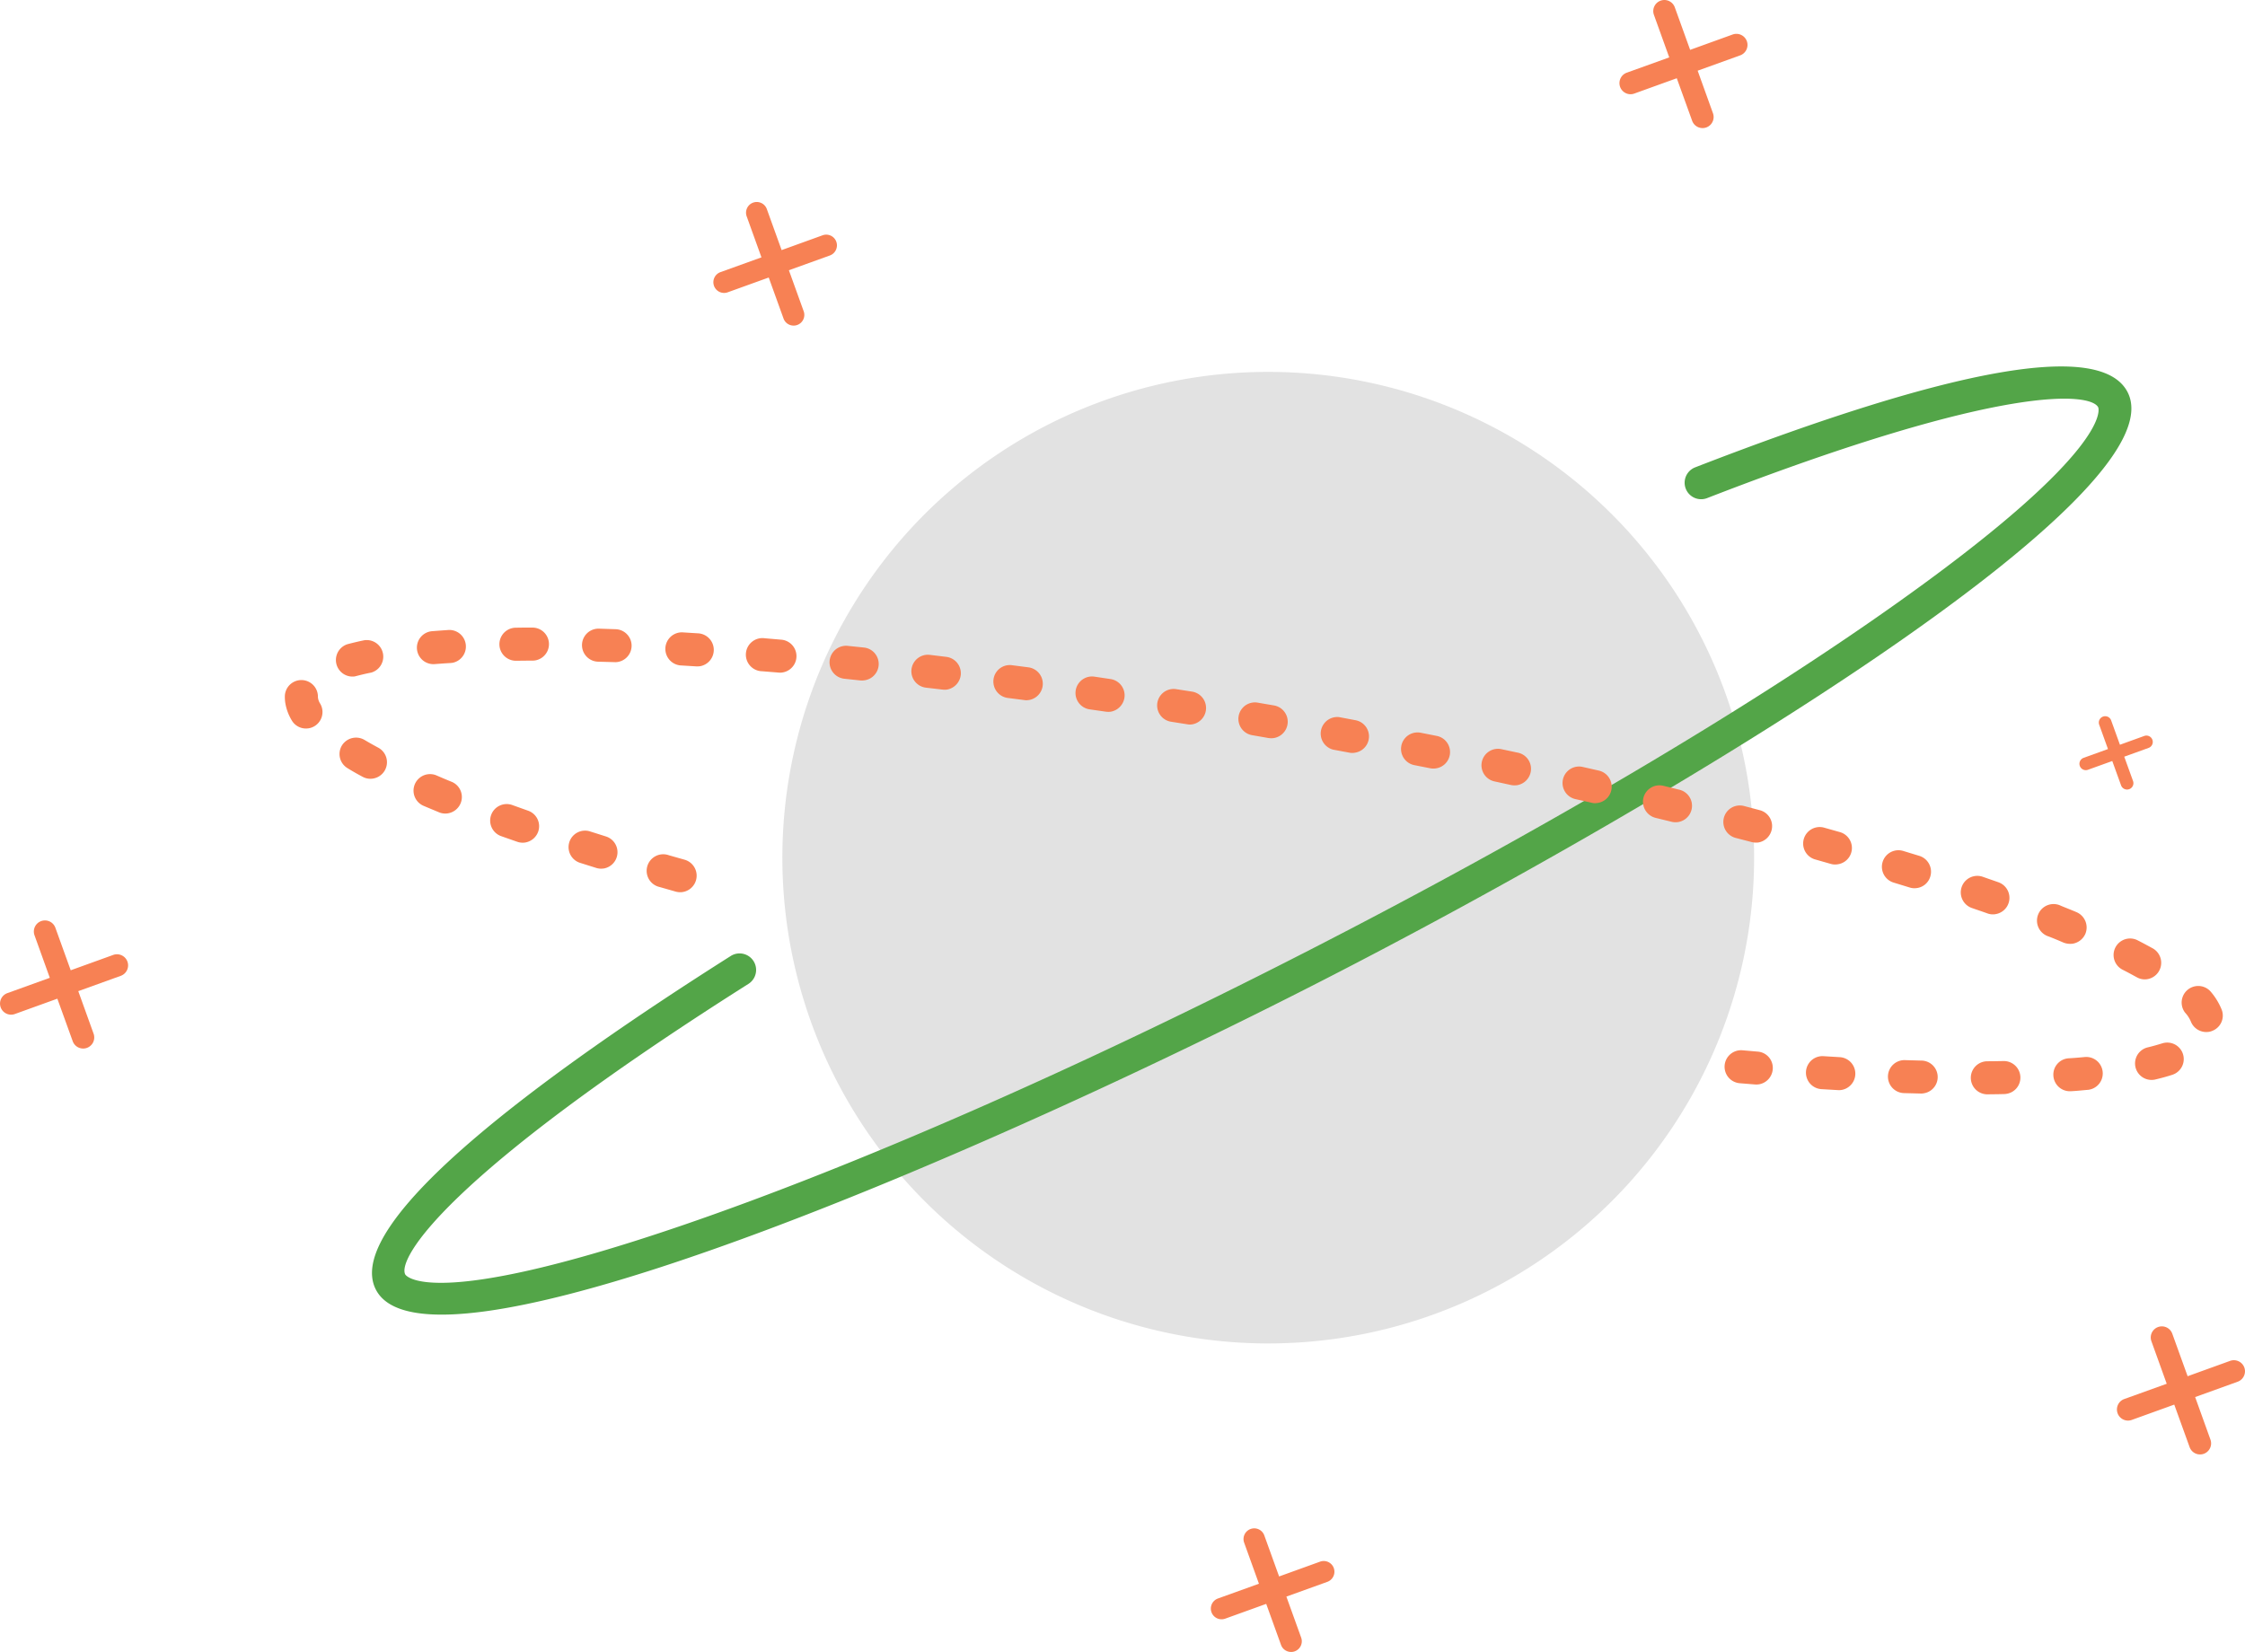 <svg xmlns="http://www.w3.org/2000/svg" width="270.764" height="199.279" viewBox="0 0 270.764 199.279">
  <g id="Mission_Tracking" data-name="Mission Tracking" transform="translate(-102.63 -469.931)">
    <g id="Group_20" data-name="Group 20" transform="translate(7 380)">
      <path id="Path_64" data-name="Path 64" d="M306.594,185.055a58.6,58.6,0,1,1-66.329-49.669A58.612,58.612,0,0,1,306.594,185.055Z" fill="#e2e2e2"/>
    </g>
    <g id="Group_26" data-name="Group 26" transform="translate(7 380)">
      <path id="Path_69" data-name="Path 69" d="M154.588,248.055c-7.193,1.032-12.116.393-13.63-2.568-4.2-8.2,20.954-26.394,42.8-40.231a1.992,1.992,0,0,1,2.145,3.358c-36.763,23.281-42.347,33.21-41.4,35.051.023.058,2.756,4.575,33.449-5.927,20.986-7.187,47.777-18.937,75.44-33.11s52.855-29.043,70.933-41.879c26.463-18.774,24.39-23.645,24.361-23.685-.863-1.707-11.038-3.059-47.163,10.953a1.99,1.99,0,0,1-1.445-3.709c31.447-12.194,48.991-15.247,52.159-9.065,6.314,12.335-54.572,49.168-97.029,70.924C222.936,224.709,177.375,244.784,154.588,248.055Z" fill="#53a548"/>
    </g>
    <g id="Group_27" data-name="Group 27" transform="translate(7 380)">
      <path id="Path_70" data-name="Path 70" d="M347.541,221.389a.827.827,0,0,1-.09.01c-.667.055-1.337.132-2.034.165a1.993,1.993,0,0,1-2.131-1.836,1.97,1.97,0,0,1,1.844-2.134c.666-.036,1.316-.093,1.947-.154a1.989,1.989,0,0,1,.464,3.949Zm7.87-1.206a1.991,1.991,0,0,1-.744-3.908c.627-.148,1.221-.323,1.768-.49a1.991,1.991,0,0,1,1.223,3.789c-.628.207-1.327.4-2.062.572A.933.933,0,0,1,355.411,220.183Zm-17.817,1.7a.883.883,0,0,1-.247.025c-.664.022-1.33.023-2.017.033a1.994,1.994,0,0,1-.021-3.988c.66,0,1.317-.015,1.966-.027a2,2,0,0,1,2.03,1.961A1.977,1.977,0,0,1,337.594,221.886Zm-9.959-.064a1.458,1.458,0,0,1-.334.026l-2.013-.051a1.99,1.99,0,1,1,.137-3.977l1.975.054a1.985,1.985,0,0,1,.235,3.948Zm-9.952-.4a1.711,1.711,0,0,1-.4.012l-1.989-.116a1.993,1.993,0,0,1,.231-3.979l1.979.12a1.993,1.993,0,0,1,.184,3.963Zm44.325-7.013a2,2,0,0,1-2.15-1.261,3.688,3.688,0,0,0-.7-1.07,2,2,0,0,1,3.04-2.589,7.848,7.848,0,0,1,1.385,2.241,1.976,1.976,0,0,1-1.145,2.561A1.573,1.573,0,0,1,362.008,214.408Zm-54.272,6.332a2.174,2.174,0,0,1-.437.013l-1.84-.149a1.994,1.994,0,1,1,.345-3.973l1.817.159a1.966,1.966,0,0,1,1.816,2.131A2,2,0,0,1,307.736,220.74Zm46.846-12.684a1.945,1.945,0,0,1-1.243-.238c-.556-.3-1.116-.611-1.714-.91a1.992,1.992,0,0,1,1.822-3.543c.643.329,1.245.654,1.83.974a2,2,0,0,1-.7,3.717Zm-9-4.282a2.239,2.239,0,0,1-1.053-.124c-.592-.257-1.2-.514-1.816-.75a2,2,0,1,1,1.485-3.7c.631.264,1.259.5,1.869.765a2.007,2.007,0,0,1,1.073,2.618A2.033,2.033,0,0,1,345.586,203.774Zm-9.318-3.559a1.906,1.906,0,0,1-.945-.1c-.6-.218-1.231-.425-1.856-.645a1.994,1.994,0,0,1,1.292-3.773c.637.225,1.278.444,1.9.664a1.992,1.992,0,0,1-.391,3.852Zm-9.447-3.157a1.888,1.888,0,0,1-.874-.067l-1.891-.579a1.995,1.995,0,1,1,1.166-3.815l1.917.585a2,2,0,0,1,1.3,2.5A1.954,1.954,0,0,1,326.821,197.058Zm-9.553-2.864a1.838,1.838,0,0,1-.827-.048l-1.912-.546a1.992,1.992,0,0,1,1.081-3.834l1.928.544a1.988,1.988,0,0,1-.27,3.884Zm-9.6-2.628a2.24,2.24,0,0,1-.8-.06l-1.92-.5a1.99,1.99,0,0,1,1-3.852l1.921.51a1.982,1.982,0,0,1,1.431,2.419A2,2,0,0,1,307.671,191.566Zm-9.657-2.464a2.028,2.028,0,0,1-.773-.037l-1.928-.472a2.013,2.013,0,0,1-1.47-2.4,1.992,1.992,0,0,1,2.407-1.469l1.959.479a1.992,1.992,0,0,1-.2,3.9Zm-9.705-2.309a1.563,1.563,0,0,1-.724-.027l-1.943-.436a1.99,1.99,0,1,1,.88-3.882l1.947.442a2,2,0,0,1,1.5,2.393A1.978,1.978,0,0,1,288.309,186.793Zm-9.731-2.139a2.113,2.113,0,0,1-.7-.022l-1.947-.427a1.989,1.989,0,1,1,.832-3.889l1.942.413a1.984,1.984,0,0,1,1.54,2.358A2.007,2.007,0,0,1,278.578,184.654Zm-100.626,12.89a2.027,2.027,0,0,1-.825-.057l-1.926-.55a2,2,0,1,1,1.112-3.833l1.9.539a2,2,0,0,1-.262,3.9Zm90.864-14.922a1.972,1.972,0,0,1-.676-.01l-1.946-.384a1.992,1.992,0,0,1,.762-3.91l1.966.389a1.986,1.986,0,0,1-.106,3.915ZM168.4,194.7a1.927,1.927,0,0,1-.877-.075l-1.907-.6a1.989,1.989,0,1,1,1.207-3.79l1.893.6a1.993,1.993,0,0,1-.316,3.871Zm90.629-13.969a1.7,1.7,0,0,1-.654-.006l-1.95-.362a2,2,0,0,1,.724-3.925l1.96.372a1.986,1.986,0,0,1-.08,3.921Zm-9.808-1.762a2.189,2.189,0,0,1-.62-.012l-1.961-.342a1.99,1.99,0,0,1,.681-3.922l1.957.335a1.994,1.994,0,0,1-.057,3.941Zm-90.281,12.6a2,2,0,0,1-.946-.1l-1.887-.661a1.993,1.993,0,1,1,1.338-3.754l1.873.67a1.983,1.983,0,0,1,1.221,2.532A2.015,2.015,0,0,1,158.944,191.569Zm80.462-14.257a1.71,1.71,0,0,1-.6-.013l-1.969-.311a1.989,1.989,0,0,1,.625-3.928l1.973.306a2,2,0,0,1-.029,3.946Zm-89.789,10.739a1.95,1.95,0,0,1-1.036-.132c-.637-.268-1.258-.521-1.864-.781a1.993,1.993,0,1,1,1.571-3.664c.585.254,1.192.516,1.809.763a1.981,1.981,0,0,1,1.088,2.6A2,2,0,0,1,149.617,188.051Zm79.946-12.262a2.446,2.446,0,0,1-.58-.011l-1.972-.283a1.994,1.994,0,0,1,.578-3.945l1.975.295a1.988,1.988,0,0,1,1.685,2.26A2.03,2.03,0,0,1,229.563,175.789Zm-9.868-1.412a1.454,1.454,0,0,1-.55,0l-1.973-.252a2,2,0,0,1-1.713-2.242,1.978,1.978,0,0,1,2.231-1.707l1.984.257a1.993,1.993,0,0,1,.021,3.948Zm-79.1,9.477a1.965,1.965,0,0,1-1.231-.22c-.634-.338-1.238-.679-1.808-1.035a1.988,1.988,0,0,1-.694-2.725,2.011,2.011,0,0,1,2.735-.686c.526.314,1.076.623,1.666.94a1.994,1.994,0,0,1-.668,3.726ZM209.8,173.122a2.077,2.077,0,0,1-.522-.008l-1.967-.229a1.992,1.992,0,1,1,.46-3.958l1.991.242a1.994,1.994,0,0,1,1.739,2.214A2.02,2.02,0,0,1,209.8,173.122Zm-9.892-1.127a2.2,2.2,0,0,1-.489.022l-1.986-.212a1.994,1.994,0,0,1,.4-3.967l1.989.205a1.992,1.992,0,0,1,.086,3.952Zm-9.926-.941a1.686,1.686,0,0,1-.454.011l-1.979-.161a2,2,0,1,1,.331-3.978l1.993.172a1.992,1.992,0,0,1,.109,3.956Zm-57.171,6.737a1.977,1.977,0,0,1-1.993-.961,5.957,5.957,0,0,1-.782-2.119,4.928,4.928,0,0,1-.05-.845,1.995,1.995,0,0,1,3.987.148,1.687,1.687,0,0,0,.276.8,1.99,1.99,0,0,1-1.438,2.98Zm47.232-7.49a3.273,3.273,0,0,1-.413.018l-1.98-.122a2,2,0,0,1,.243-3.987l2,.125a2,2,0,0,1,.148,3.966Zm-9.953-.51a1.741,1.741,0,0,1-.348.014l-1.986-.054a1.993,1.993,0,0,1,.121-3.985l2,.067a1.989,1.989,0,0,1,.215,3.958Zm-9.956-.187a2.019,2.019,0,0,1-.283.018c-.67,0-1.324.01-1.974.017a1.994,1.994,0,1,1-.041-3.988c.651-.01,1.331-.019,2.017-.014a1.994,1.994,0,0,1,.281,3.967Zm-9.961.288a1.011,1.011,0,0,0-.165.018c-.662.032-1.319.087-1.943.132a1.991,1.991,0,1,1-.325-3.969c.655-.052,1.329-.1,2.025-.149a2,2,0,0,1,.408,3.968Zm-11.828,1.645a2,2,0,0,1-.794-3.9c.644-.166,1.319-.334,2.049-.478a2,2,0,0,1,.8,3.908c-.656.126-1.261.277-1.824.421A1.306,1.306,0,0,1,138.349,171.537Z" fill="#f78154"/>
    </g>
    <path id="Path_46" data-name="Path 46" d="M326.314,84.9a1.343,1.343,0,0,0-1.712-.807l-5.128,1.852-1.849-5.127a1.338,1.338,0,1,0-2.519.906l1.847,5.131L311.828,88.7a1.34,1.34,0,0,0,.341,2.593,1.32,1.32,0,0,0,.57-.076l5.123-1.848,1.852,5.127a1.33,1.33,0,0,0,1.145.88,1.293,1.293,0,0,0,.567-.073,1.338,1.338,0,0,0,.8-1.715l-1.845-5.129,5.122-1.847A1.341,1.341,0,0,0,326.314,84.9Z" transform="translate(-13 390)" fill="#f78154"/>
    <path id="Path_47" data-name="Path 47" d="M118,192.931a1.344,1.344,0,0,0-1.713-.807l-5.128,1.852-1.849-5.127a1.338,1.338,0,1,0-2.518.906l1.846,5.131-5.125,1.849a1.34,1.34,0,0,0,.341,2.593,1.351,1.351,0,0,0,.57-.076l5.123-1.849,1.852,5.128a1.332,1.332,0,0,0,1.145.88,1.293,1.293,0,0,0,.567-.073,1.339,1.339,0,0,0,.806-1.715l-1.846-5.129,5.122-1.847A1.342,1.342,0,0,0,118,192.931Z" transform="translate(0 393)" fill="#f78154"/>
    <path id="Path_48" data-name="Path 48" d="M216.495,109.09a1.291,1.291,0,0,0-1.653-.776L209.9,110.1l-1.784-4.948a1.292,1.292,0,1,0-2.431.876l1.783,4.949-4.945,1.782a1.292,1.292,0,1,0,.876,2.432l4.946-1.783,1.785,4.947a1.284,1.284,0,0,0,1.108.848,1.244,1.244,0,0,0,.544-.069,1.294,1.294,0,0,0,.779-1.656l-1.784-4.948,4.948-1.783A1.3,1.3,0,0,0,216.495,109.09Z" transform="translate(-13 390)" fill="#f78154"/>
    <path id="Path_52" data-name="Path 52" d="M375.225,169.17a.766.766,0,0,0-.981-.46l-2.934,1.06-1.058-2.935a.766.766,0,1,0-1.442.519l1.058,2.936-2.934,1.058a.766.766,0,1,0,.519,1.442l2.933-1.057,1.06,2.934a.768.768,0,0,0,1.445-.521l-1.061-2.935,2.935-1.059A.766.766,0,0,0,375.225,169.17Z" transform="translate(-13 390)" fill="#f78154"/>
    <path id="Path_1893" data-name="Path 1893" d="M326.314,84.9a1.343,1.343,0,0,0-1.712-.807l-5.128,1.852-1.849-5.127a1.338,1.338,0,1,0-2.519.906l1.847,5.131L311.828,88.7a1.34,1.34,0,0,0,.341,2.593,1.32,1.32,0,0,0,.57-.076l5.123-1.848,1.852,5.127a1.33,1.33,0,0,0,1.145.88,1.293,1.293,0,0,0,.567-.073,1.338,1.338,0,0,0,.8-1.715l-1.845-5.129,5.122-1.847A1.341,1.341,0,0,0,326.314,84.9Z" transform="translate(47 550)" fill="#f78154"/>
    <path id="Path_1894" data-name="Path 1894" d="M216.495,109.09a1.291,1.291,0,0,0-1.653-.776L209.9,110.1l-1.784-4.948a1.292,1.292,0,1,0-2.431.876l1.783,4.949-4.945,1.782a1.292,1.292,0,1,0,.876,2.432l4.946-1.783,1.785,4.947a1.284,1.284,0,0,0,1.108.848,1.244,1.244,0,0,0,.544-.069,1.294,1.294,0,0,0,.779-1.656l-1.784-4.948,4.948-1.783A1.3,1.3,0,0,0,216.495,109.09Z" transform="translate(47 550)" fill="#f78154"/>
  </g>
</svg>
